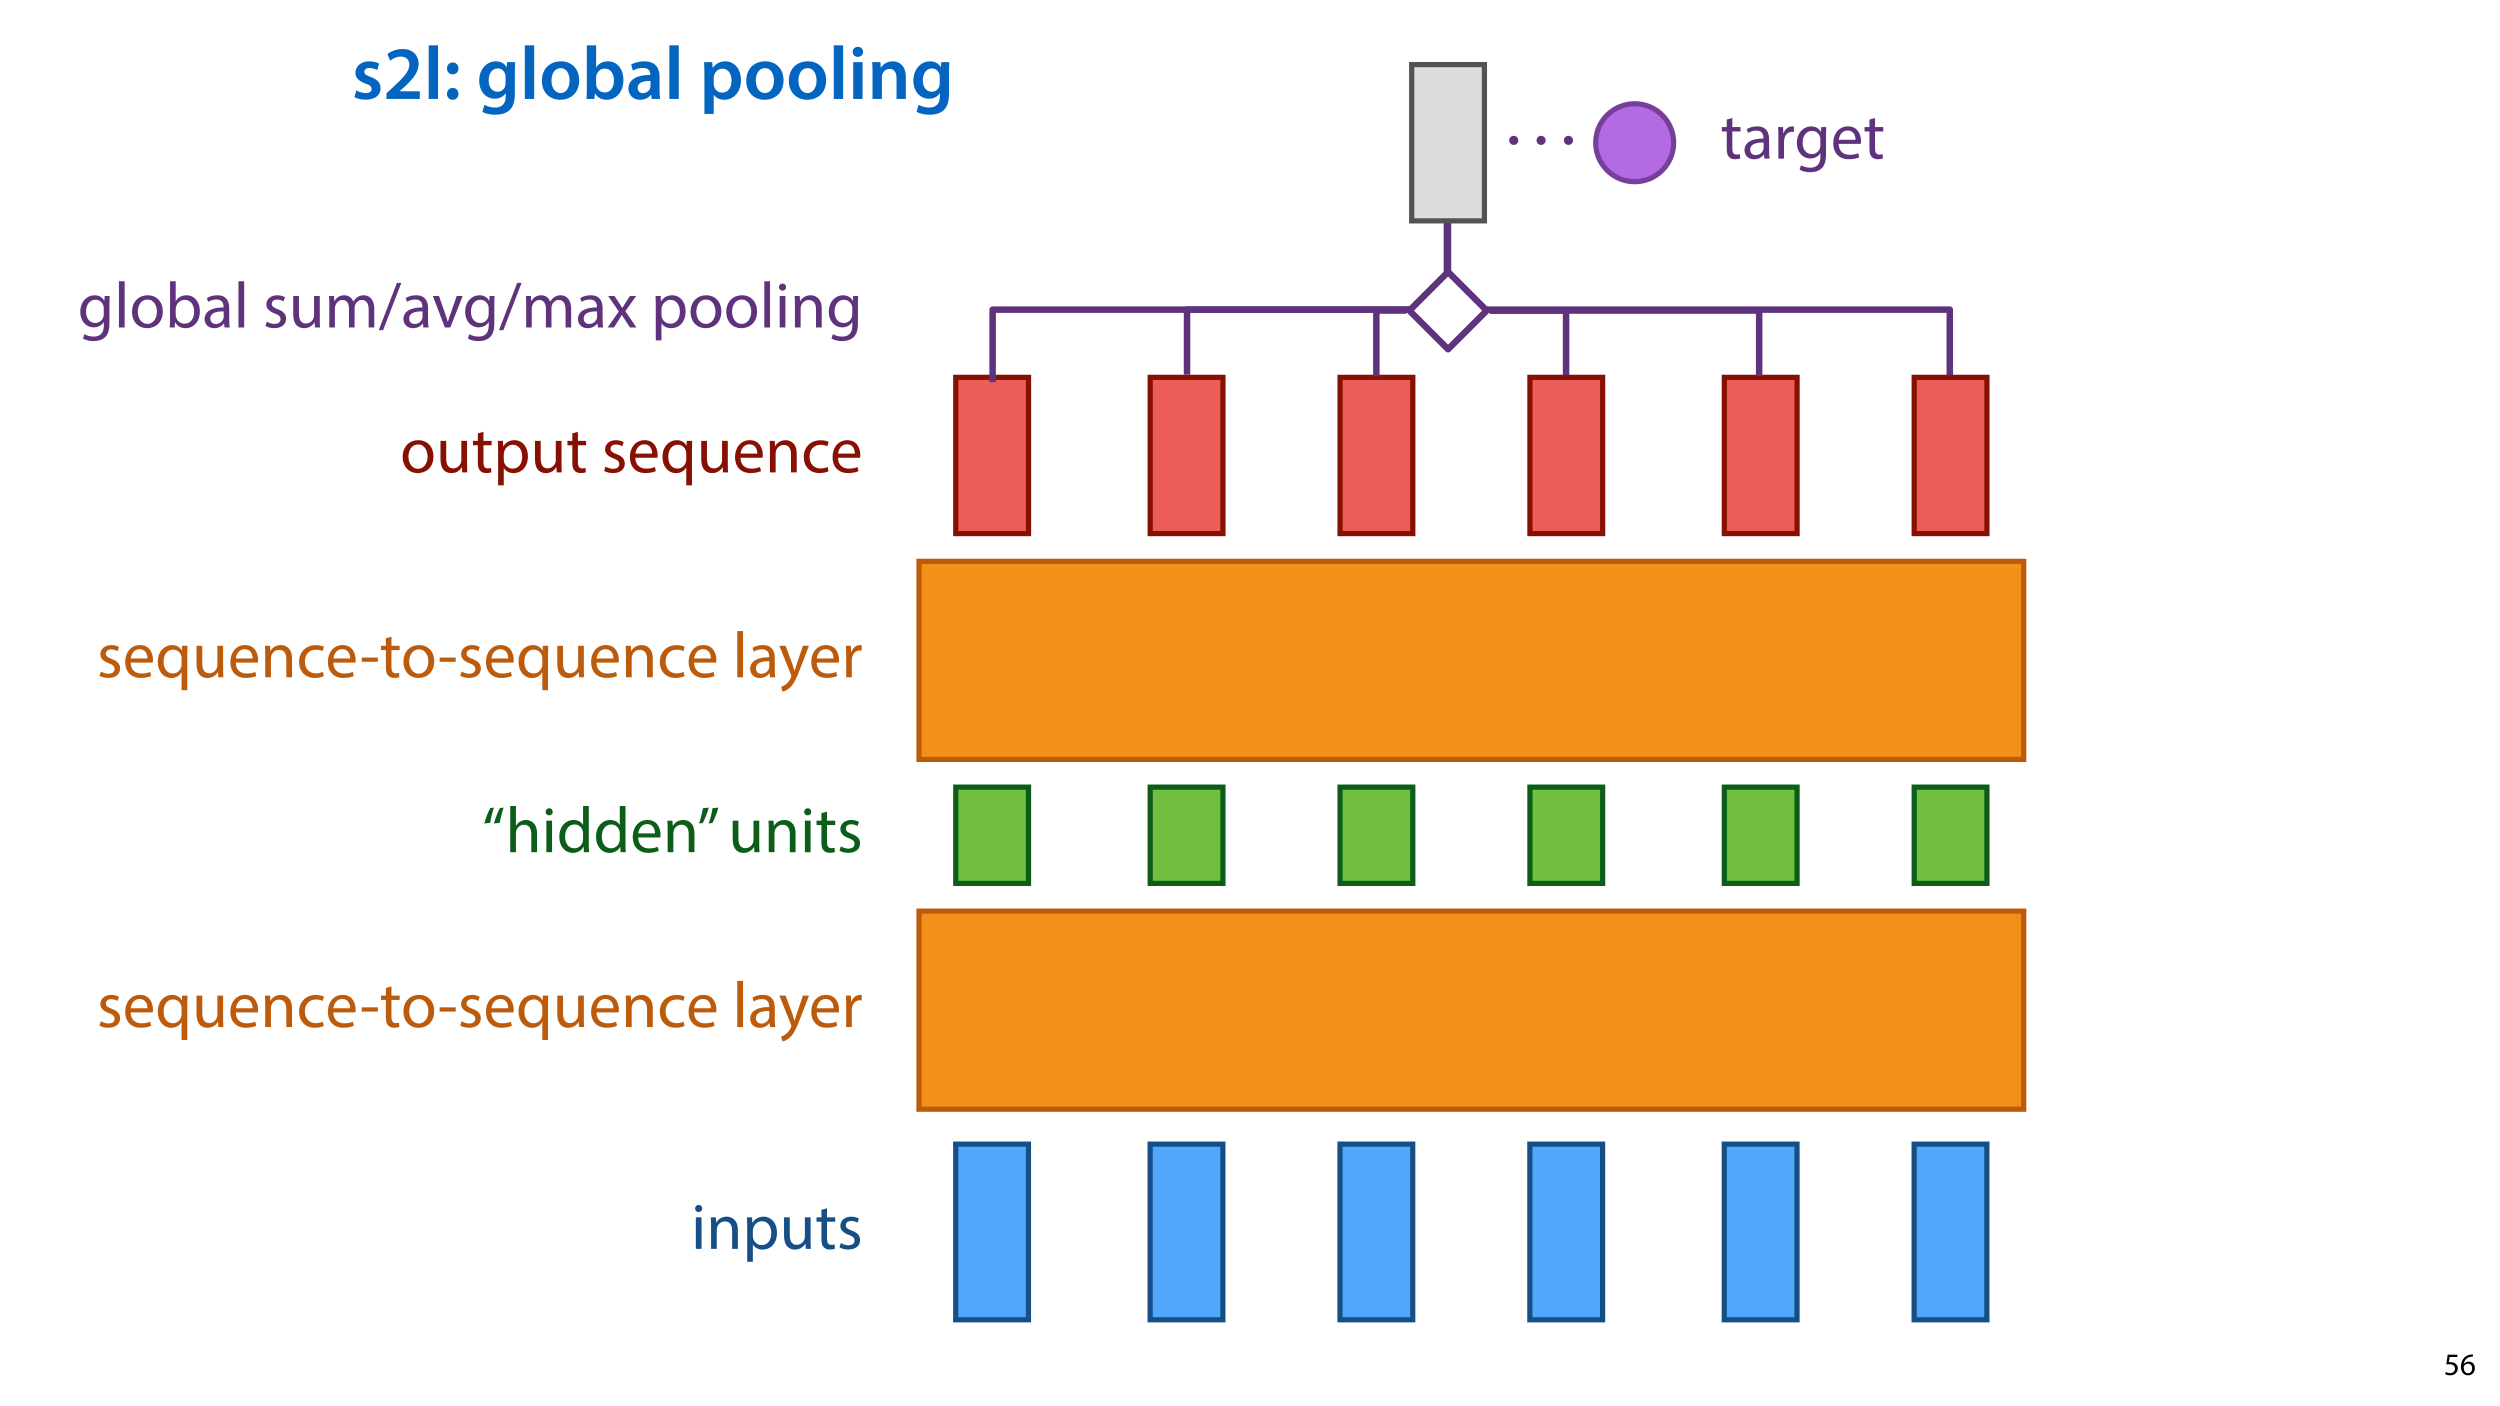 <?xml version="1.0" encoding="UTF-8"?>
<svg xmlns="http://www.w3.org/2000/svg" xmlns:xlink="http://www.w3.org/1999/xlink" width="1920pt" height="1080pt" viewBox="0 0 1920 1080" version="1.1">
<defs>
<g>
<symbol overflow="visible" id="glyph0-0">
<path style="stroke:none;" d="M 0 0 L 29 0 L 29 -40.594 L 0 -40.594 Z M 14.5 -22.906 L 4.641 -37.703 L 24.359 -37.703 Z M 16.234 -20.297 L 26.094 -35.094 L 26.094 -5.516 Z M 4.641 -2.906 L 14.5 -17.688 L 24.359 -2.906 Z M 2.906 -35.094 L 12.766 -20.297 L 2.906 -5.516 Z M 2.906 -35.094 "/>
</symbol>
<symbol overflow="visible" id="glyph0-1">
<path style="stroke:none;" d="M 2.094 -1.391 C 4.172 -0.234 7.25 0.578 10.672 0.578 C 18.156 0.578 22.156 -3.125 22.156 -8.234 C 22.094 -12.406 19.719 -15.016 14.609 -16.875 C 11.016 -18.156 9.688 -19.031 9.688 -20.828 C 9.688 -22.562 11.078 -23.781 13.625 -23.781 C 16.125 -23.781 18.391 -22.859 19.609 -22.156 L 21 -27.203 C 19.375 -28.078 16.641 -28.891 13.516 -28.891 C 6.953 -28.891 2.844 -25 2.844 -20.016 C 2.781 -16.703 5.109 -13.688 10.609 -11.781 C 14.094 -10.562 15.25 -9.562 15.25 -7.656 C 15.25 -5.797 13.859 -4.531 10.734 -4.531 C 8.172 -4.531 5.109 -5.562 3.484 -6.547 Z M 2.094 -1.391 "/>
</symbol>
<symbol overflow="visible" id="glyph0-2">
<path style="stroke:none;" d="M 28.078 0 L 28.078 -5.922 L 12.594 -5.922 L 12.594 -6.031 L 15.891 -8.875 C 22.453 -14.969 27.203 -20.297 27.203 -26.906 C 27.203 -33.062 23.141 -38.344 14.797 -38.344 C 10.031 -38.344 5.922 -36.656 3.188 -34.453 L 5.281 -29.406 C 7.188 -30.859 10.031 -32.531 13.344 -32.531 C 18.266 -32.531 20.062 -29.578 20.062 -26.219 C 20.016 -21.234 15.828 -16.703 6.953 -8.469 L 2.5 -4.344 L 2.5 0 Z M 28.078 0 "/>
</symbol>
<symbol overflow="visible" id="glyph0-3">
<path style="stroke:none;" d="M 3.828 0 L 11.016 0 L 11.016 -41.188 L 3.828 -41.188 Z M 3.828 0 "/>
</symbol>
<symbol overflow="visible" id="glyph0-4">
<path style="stroke:none;" d="M 7.359 -18.906 C 10.031 -18.906 11.781 -20.828 11.781 -23.438 C 11.719 -26.094 9.969 -28.016 7.359 -28.016 C 4.812 -28.016 2.953 -26.094 2.953 -23.438 C 2.953 -20.828 4.75 -18.906 7.359 -18.906 Z M 7.359 0.641 C 10.031 0.641 11.781 -1.328 11.781 -3.891 C 11.719 -6.609 9.969 -8.469 7.359 -8.469 C 4.812 -8.469 2.953 -6.547 2.953 -3.891 C 2.953 -1.328 4.75 0.641 7.359 0.641 Z M 7.359 0.641 "/>
</symbol>
<symbol overflow="visible" id="glyph0-5">
<path style="stroke:none;" d=""/>
</symbol>
<symbol overflow="visible" id="glyph0-6">
<path style="stroke:none;" d="M 23.438 -28.25 L 23.141 -24.469 L 23.031 -24.469 C 21.688 -26.797 19.141 -28.891 14.844 -28.891 C 8.062 -28.891 2.031 -23.266 2.031 -13.984 C 2.031 -5.969 7.016 -0.172 14.031 -0.172 C 17.75 -0.172 20.641 -1.859 22.266 -4.344 L 22.391 -4.344 L 22.391 -1.906 C 22.391 4.172 18.906 6.609 14.266 6.609 C 10.844 6.609 7.828 5.516 6.031 4.469 L 4.469 9.859 C 6.906 11.375 10.734 12.125 14.328 12.125 C 18.219 12.125 22.266 11.312 25.234 8.703 C 28.188 6.031 29.406 1.797 29.406 -4.125 L 29.406 -20.125 C 29.406 -24.016 29.516 -26.328 29.641 -28.25 Z M 22.266 -12.359 C 22.266 -11.547 22.156 -10.562 21.984 -9.797 C 21.172 -7.25 18.844 -5.516 16.188 -5.516 C 11.719 -5.516 9.281 -9.391 9.281 -14.203 C 9.281 -19.953 12.234 -23.438 16.234 -23.438 C 19.25 -23.438 21.281 -21.453 22.047 -18.844 C 22.219 -18.266 22.266 -17.578 22.266 -16.938 Z M 22.266 -12.359 "/>
</symbol>
<symbol overflow="visible" id="glyph0-7">
<path style="stroke:none;" d="M 16.641 -28.891 C 8.125 -28.891 2.031 -23.203 2.031 -13.922 C 2.031 -4.875 8.172 0.641 16.188 0.641 C 23.375 0.641 30.688 -4 30.688 -14.391 C 30.688 -22.969 25.062 -28.891 16.641 -28.891 Z M 16.469 -23.656 C 21.344 -23.656 23.312 -18.625 23.312 -14.203 C 23.312 -8.531 20.469 -4.531 16.406 -4.531 C 12.062 -4.531 9.391 -8.641 9.391 -14.094 C 9.391 -18.797 11.422 -23.656 16.469 -23.656 Z M 16.469 -23.656 "/>
</symbol>
<symbol overflow="visible" id="glyph0-8">
<path style="stroke:none;" d="M 9.688 0 L 10.031 -4.234 L 10.156 -4.234 C 12.188 -0.75 15.422 0.641 19.078 0.641 C 25.469 0.641 31.906 -4.406 31.906 -14.562 C 31.953 -23.141 27.031 -28.891 20.125 -28.891 C 15.891 -28.891 12.812 -27.094 11.078 -24.359 L 10.969 -24.359 L 10.969 -41.188 L 3.828 -41.188 L 3.828 -7.953 C 3.828 -5.047 3.719 -1.906 3.594 0 Z M 10.969 -16.234 C 10.969 -16.938 11.078 -17.578 11.188 -18.094 C 12 -21.234 14.609 -23.312 17.516 -23.312 C 22.266 -23.312 24.656 -19.25 24.656 -14.266 C 24.656 -8.578 21.922 -4.984 17.453 -4.984 C 14.391 -4.984 11.891 -7.141 11.141 -9.969 C 11.016 -10.5 10.969 -11.078 10.969 -11.656 Z M 10.969 -16.234 "/>
</symbol>
<symbol overflow="visible" id="glyph0-9">
<path style="stroke:none;" d="M 26.156 0 C 25.875 -1.734 25.75 -4.234 25.75 -6.781 L 25.75 -17 C 25.75 -23.141 23.141 -28.891 14.094 -28.891 C 9.625 -28.891 5.969 -27.672 3.891 -26.391 L 5.281 -21.75 C 7.188 -22.969 10.094 -23.844 12.875 -23.844 C 17.859 -23.844 18.625 -20.766 18.625 -18.906 L 18.625 -18.438 C 8.172 -18.5 1.859 -14.906 1.859 -7.766 C 1.859 -3.484 5.047 0.641 10.734 0.641 C 14.391 0.641 17.344 -0.922 19.078 -3.125 L 19.25 -3.125 L 19.719 0 Z M 18.797 -9.922 C 18.797 -9.453 18.734 -8.875 18.562 -8.359 C 17.922 -6.328 15.828 -4.469 12.984 -4.469 C 10.734 -4.469 8.938 -5.734 8.938 -8.531 C 8.938 -12.812 13.75 -13.922 18.797 -13.797 Z M 18.797 -9.922 "/>
</symbol>
<symbol overflow="visible" id="glyph0-10">
<path style="stroke:none;" d="M 3.828 11.484 L 10.969 11.484 L 10.969 -3.125 L 11.078 -3.125 C 12.531 -0.875 15.484 0.641 19.031 0.641 C 25.469 0.641 31.906 -4.297 31.906 -14.5 C 31.906 -23.312 26.5 -28.891 20.016 -28.891 C 15.719 -28.891 12.406 -27.094 10.328 -23.891 L 10.203 -23.891 L 9.859 -28.25 L 3.594 -28.25 C 3.719 -25.578 3.828 -22.562 3.828 -18.844 Z M 10.969 -16.188 C 10.969 -16.766 11.078 -17.406 11.25 -17.984 C 11.953 -21.109 14.672 -23.266 17.625 -23.266 C 22.219 -23.266 24.656 -19.203 24.656 -14.203 C 24.656 -8.641 21.984 -4.875 17.453 -4.875 C 14.438 -4.875 11.891 -6.953 11.188 -9.859 C 11.016 -10.5 10.969 -11.141 10.969 -11.828 Z M 10.969 -16.188 "/>
</symbol>
<symbol overflow="visible" id="glyph0-11">
<path style="stroke:none;" d="M 11.016 0 L 11.016 -28.25 L 3.828 -28.25 L 3.828 0 Z M 7.422 -40.016 C 5.047 -40.016 3.422 -38.344 3.422 -36.141 C 3.422 -33.984 4.984 -32.312 7.359 -32.312 C 9.859 -32.312 11.422 -33.984 11.422 -36.141 C 11.375 -38.344 9.859 -40.016 7.422 -40.016 Z M 7.422 -40.016 "/>
</symbol>
<symbol overflow="visible" id="glyph0-12">
<path style="stroke:none;" d="M 3.828 0 L 11.016 0 L 11.016 -16.594 C 11.016 -17.406 11.078 -18.266 11.312 -18.906 C 12.062 -21.047 14.031 -23.078 16.875 -23.078 C 20.766 -23.078 22.266 -20.016 22.266 -15.953 L 22.266 0 L 29.406 0 L 29.406 -16.766 C 29.406 -25.688 24.297 -28.891 19.375 -28.891 C 14.672 -28.891 11.594 -26.219 10.375 -24.016 L 10.203 -24.016 L 9.859 -28.25 L 3.594 -28.25 C 3.766 -25.812 3.828 -23.078 3.828 -19.844 Z M 3.828 0 "/>
</symbol>
<symbol overflow="visible" id="glyph1-0">
<path style="stroke:none;" d="M 0 0 L 12 0 L 12 -16.797 L 0 -16.797 Z M 6 -9.484 L 1.922 -15.594 L 10.078 -15.594 Z M 6.719 -8.406 L 10.797 -14.516 L 10.797 -2.281 Z M 1.922 -1.203 L 6 -7.312 L 10.078 -1.203 Z M 1.203 -14.516 L 5.281 -8.406 L 1.203 -2.281 Z M 1.203 -14.516 "/>
</symbol>
<symbol overflow="visible" id="glyph1-1">
<path style="stroke:none;" d="M 10.391 -15.594 L 2.922 -15.594 L 1.922 -8.109 C 2.5 -8.188 3.188 -8.281 4.078 -8.281 C 7.203 -8.281 8.547 -6.844 8.562 -4.828 C 8.562 -2.734 6.859 -1.438 4.875 -1.438 C 3.453 -1.438 2.188 -1.922 1.531 -2.297 L 1.016 -0.703 C 1.75 -0.219 3.188 0.266 4.891 0.266 C 8.281 0.266 10.703 -2.016 10.703 -5.062 C 10.703 -7.031 9.703 -8.375 8.469 -9.078 C 7.516 -9.641 6.312 -9.906 5.109 -9.906 C 4.531 -9.906 4.203 -9.859 3.844 -9.812 L 4.438 -13.828 L 10.391 -13.828 Z M 10.391 -15.594 "/>
</symbol>
<symbol overflow="visible" id="glyph1-2">
<path style="stroke:none;" d="M 9.984 -15.844 C 9.594 -15.844 9.078 -15.812 8.453 -15.719 C 6.484 -15.484 4.75 -14.688 3.453 -13.422 C 1.922 -11.875 0.812 -9.453 0.812 -6.391 C 0.812 -2.328 3 0.266 6.344 0.266 C 9.578 0.266 11.516 -2.375 11.516 -5.234 C 11.516 -8.281 9.578 -10.266 6.812 -10.266 C 5.094 -10.266 3.797 -9.453 3.047 -8.469 L 2.969 -8.469 C 3.344 -11.047 5.094 -13.469 8.406 -14.016 C 9 -14.109 9.547 -14.141 9.984 -14.109 Z M 6.344 -1.375 C 4.125 -1.375 2.953 -3.266 2.906 -5.828 C 2.906 -6.219 3 -6.531 3.141 -6.766 C 3.719 -7.891 4.891 -8.688 6.172 -8.688 C 8.109 -8.688 9.391 -7.344 9.391 -5.109 C 9.391 -2.875 8.156 -1.375 6.344 -1.375 Z M 6.344 -1.375 "/>
</symbol>
<symbol overflow="visible" id="glyph2-0">
<path style="stroke:none;" d="M 0 0 L 25 0 L 25 -35 L 0 -35 Z M 12.5 -19.75 L 4 -32.5 L 21 -32.5 Z M 14 -17.5 L 22.5 -30.25 L 22.5 -4.75 Z M 4 -2.5 L 12.5 -15.25 L 21 -2.5 Z M 2.5 -30.25 L 11 -17.5 L 2.5 -4.75 Z M 2.5 -30.25 "/>
</symbol>
<symbol overflow="visible" id="glyph2-1">
<path style="stroke:none;" d="M 6.25 -22.547 C 6.797 -26.156 8.094 -31.297 9.203 -34.25 L 6.406 -33.953 C 5 -31.656 2.844 -26.25 1.703 -22.047 Z M 13.656 -22.547 C 14.203 -26.156 15.5 -31.297 16.594 -34.25 L 13.797 -33.953 C 12.453 -31.656 10.25 -26.25 9.156 -22.047 Z M 13.656 -22.547 "/>
</symbol>
<symbol overflow="visible" id="glyph2-2">
<path style="stroke:none;" d="M 3.656 0 L 8.047 0 L 8.047 -14.594 C 8.047 -15.453 8.094 -16.094 8.344 -16.703 C 9.156 -19.094 11.406 -21.094 14.25 -21.094 C 18.406 -21.094 19.844 -17.797 19.844 -13.906 L 19.844 0 L 24.25 0 L 24.25 -14.406 C 24.25 -22.75 19.047 -24.75 15.797 -24.75 C 14.156 -24.75 12.594 -24.25 11.297 -23.5 C 9.953 -22.75 8.844 -21.656 8.156 -20.406 L 8.047 -20.406 L 8.047 -35.5 L 3.656 -35.5 Z M 3.656 0 "/>
</symbol>
<symbol overflow="visible" id="glyph2-3">
<path style="stroke:none;" d="M 8.047 0 L 8.047 -24.203 L 3.656 -24.203 L 3.656 0 Z M 5.844 -33.75 C 4.25 -33.75 3.094 -32.547 3.094 -31 C 3.094 -29.5 4.203 -28.297 5.75 -28.297 C 7.5 -28.297 8.594 -29.5 8.547 -31 C 8.547 -32.547 7.5 -33.75 5.844 -33.75 Z M 5.844 -33.75 "/>
</symbol>
<symbol overflow="visible" id="glyph2-4">
<path style="stroke:none;" d="M 20.156 -35.5 L 20.156 -21.047 L 20.047 -21.047 C 18.953 -23 16.453 -24.75 12.75 -24.75 C 6.844 -24.75 1.844 -19.797 1.906 -11.75 C 1.906 -4.406 6.406 0.547 12.25 0.547 C 16.203 0.547 19.156 -1.5 20.5 -4.203 L 20.594 -4.203 L 20.797 0 L 24.75 0 C 24.594 -1.656 24.547 -4.094 24.547 -6.25 L 24.547 -35.5 Z M 20.156 -10.156 C 20.156 -9.453 20.094 -8.844 19.953 -8.25 C 19.156 -4.953 16.453 -3 13.5 -3 C 8.75 -3 6.344 -7.047 6.344 -11.953 C 6.344 -17.297 9.047 -21.297 13.594 -21.297 C 16.906 -21.297 19.297 -19 19.953 -16.203 C 20.094 -15.656 20.156 -14.906 20.156 -14.344 Z M 20.156 -10.156 "/>
</symbol>
<symbol overflow="visible" id="glyph2-5">
<path style="stroke:none;" d="M 23.094 -11.297 C 23.156 -11.75 23.25 -12.453 23.25 -13.344 C 23.25 -17.797 21.156 -24.75 13.25 -24.75 C 6.203 -24.75 1.906 -19 1.906 -11.703 C 1.906 -4.406 6.344 0.5 13.797 0.5 C 17.656 0.5 20.297 -0.297 21.844 -1 L 21.094 -4.156 C 19.453 -3.453 17.547 -2.906 14.406 -2.906 C 10 -2.906 6.203 -5.344 6.094 -11.297 Z M 6.156 -14.453 C 6.5 -17.5 8.453 -21.594 12.906 -21.594 C 17.844 -21.594 19.047 -17.25 19 -14.453 Z M 6.156 -14.453 "/>
</symbol>
<symbol overflow="visible" id="glyph2-6">
<path style="stroke:none;" d="M 3.656 0 L 8.047 0 L 8.047 -14.547 C 8.047 -15.297 8.156 -16.047 8.344 -16.594 C 9.094 -19.047 11.344 -21.094 14.25 -21.094 C 18.406 -21.094 19.844 -17.844 19.844 -13.953 L 19.844 0 L 24.25 0 L 24.25 -14.453 C 24.25 -22.75 19.047 -24.75 15.703 -24.75 C 11.703 -24.75 8.906 -22.5 7.703 -20.203 L 7.594 -20.203 L 7.344 -24.203 L 3.453 -24.203 C 3.594 -22.203 3.656 -20.156 3.656 -17.656 Z M 3.656 0 "/>
</symbol>
<symbol overflow="visible" id="glyph2-7">
<path style="stroke:none;" d="M 4.656 -33.797 C 4.094 -30.203 2.75 -25 1.703 -22.047 L 4.5 -22.406 C 5.844 -24.703 8 -30.047 9.156 -34.25 Z M 12.047 -33.797 C 11.5 -30.203 10.203 -25 9.094 -22.047 L 11.906 -22.406 C 13.25 -24.703 15.406 -30.047 16.547 -34.25 Z M 12.047 -33.797 "/>
</symbol>
<symbol overflow="visible" id="glyph2-8">
<path style="stroke:none;" d=""/>
</symbol>
<symbol overflow="visible" id="glyph2-9">
<path style="stroke:none;" d="M 23.906 -24.203 L 19.5 -24.203 L 19.5 -9.344 C 19.5 -8.547 19.344 -7.75 19.094 -7.094 C 18.297 -5.156 16.25 -3.094 13.297 -3.094 C 9.297 -3.094 7.906 -6.203 7.906 -10.797 L 7.906 -24.203 L 3.5 -24.203 L 3.5 -10.047 C 3.5 -1.547 8.047 0.547 11.844 0.547 C 16.156 0.547 18.703 -2 19.844 -3.953 L 19.953 -3.953 L 20.203 0 L 24.094 0 C 23.953 -1.906 23.906 -4.094 23.906 -6.594 Z M 23.906 -24.203 "/>
</symbol>
<symbol overflow="visible" id="glyph2-10">
<path style="stroke:none;" d="M 4.656 -30 L 4.656 -24.203 L 0.906 -24.203 L 0.906 -20.844 L 4.656 -20.844 L 4.656 -7.656 C 4.656 -4.797 5.094 -2.656 6.344 -1.344 C 7.406 -0.156 9.047 0.5 11.094 0.5 C 12.797 0.5 14.156 0.25 15 -0.094 L 14.797 -3.406 C 14.25 -3.25 13.406 -3.094 12.25 -3.094 C 9.797 -3.094 8.953 -4.797 8.953 -7.797 L 8.953 -20.844 L 15.25 -20.844 L 15.25 -24.203 L 8.953 -24.203 L 8.953 -31.156 Z M 4.656 -30 "/>
</symbol>
<symbol overflow="visible" id="glyph2-11">
<path style="stroke:none;" d="M 1.953 -1.156 C 3.656 -0.156 6.094 0.5 8.75 0.5 C 14.5 0.5 17.797 -2.5 17.797 -6.75 C 17.797 -10.344 15.656 -12.453 11.453 -14.047 C 8.297 -15.25 6.844 -16.156 6.844 -18.156 C 6.844 -19.953 8.297 -21.453 10.906 -21.453 C 13.156 -21.453 14.906 -20.656 15.844 -20.047 L 16.953 -23.25 C 15.594 -24.047 13.453 -24.75 11 -24.75 C 5.797 -24.75 2.656 -21.547 2.656 -17.656 C 2.656 -14.75 4.703 -12.344 9.047 -10.797 C 12.297 -9.594 13.547 -8.453 13.547 -6.344 C 13.547 -4.344 12.047 -2.75 8.844 -2.75 C 6.656 -2.75 4.344 -3.656 3.047 -4.5 Z M 1.953 -1.156 "/>
</symbol>
<symbol overflow="visible" id="glyph2-12">
<path style="stroke:none;" d="M 20.156 9.906 L 24.547 9.906 L 24.547 -17.547 C 24.547 -20.047 24.594 -22.156 24.703 -24.203 L 20.547 -24.203 L 20.406 -20.547 L 20.297 -20.547 C 19.094 -22.906 16.594 -24.75 12.844 -24.75 C 7.75 -24.75 1.906 -20.75 1.906 -11.703 C 1.906 -4.344 6.5 0.547 12.156 0.547 C 16.047 0.547 18.75 -1.344 20.047 -3.75 L 20.156 -3.75 Z M 20.156 -9.844 C 20.156 -9.203 20 -8.344 19.797 -7.75 C 18.797 -4.703 16.344 -2.953 13.5 -2.953 C 8.656 -2.953 6.344 -7.156 6.344 -11.953 C 6.344 -17.406 9.094 -21.25 13.656 -21.25 C 16.953 -21.25 19.297 -18.953 19.953 -16.25 C 20.094 -15.703 20.156 -15 20.156 -14.406 Z M 20.156 -9.844 "/>
</symbol>
<symbol overflow="visible" id="glyph2-13">
<path style="stroke:none;" d="M 20.156 -4.203 C 18.906 -3.656 17.25 -3 14.75 -3 C 9.953 -3 6.344 -6.453 6.344 -12.047 C 6.344 -17.094 9.344 -21.203 14.906 -21.203 C 17.297 -21.203 18.953 -20.656 20 -20.047 L 21 -23.453 C 19.797 -24.047 17.5 -24.703 14.906 -24.703 C 7 -24.703 1.906 -19.297 1.906 -11.844 C 1.906 -4.453 6.656 0.5 13.953 0.5 C 17.203 0.5 19.75 -0.297 20.906 -0.906 Z M 20.156 -4.203 "/>
</symbol>
<symbol overflow="visible" id="glyph2-14">
<path style="stroke:none;" d="M 1.5 -15.156 L 1.5 -11.906 L 13.844 -11.906 L 13.844 -15.156 Z M 1.5 -15.156 "/>
</symbol>
<symbol overflow="visible" id="glyph2-15">
<path style="stroke:none;" d="M 13.906 -24.75 C 7.203 -24.75 1.906 -20 1.906 -11.906 C 1.906 -4.25 6.953 0.547 13.5 0.547 C 19.344 0.547 25.547 -3.344 25.547 -12.297 C 25.547 -19.703 20.844 -24.75 13.906 -24.75 Z M 13.797 -21.453 C 19 -21.453 21.047 -16.25 21.047 -12.156 C 21.047 -6.703 17.906 -2.75 13.703 -2.75 C 9.406 -2.75 6.344 -6.75 6.344 -12.047 C 6.344 -16.656 8.594 -21.453 13.797 -21.453 Z M 13.797 -21.453 "/>
</symbol>
<symbol overflow="visible" id="glyph2-16">
<path style="stroke:none;" d="M 3.656 0 L 8.047 0 L 8.047 -35.5 L 3.656 -35.5 Z M 3.656 0 "/>
</symbol>
<symbol overflow="visible" id="glyph2-17">
<path style="stroke:none;" d="M 21.047 0 C 20.75 -1.656 20.656 -3.703 20.656 -5.797 L 20.656 -14.844 C 20.656 -19.703 18.844 -24.75 11.453 -24.75 C 8.406 -24.75 5.5 -23.906 3.5 -22.594 L 4.5 -19.703 C 6.203 -20.797 8.547 -21.5 10.797 -21.5 C 15.75 -21.5 16.297 -17.906 16.297 -15.906 L 16.297 -15.406 C 6.953 -15.453 1.75 -12.25 1.75 -6.406 C 1.75 -2.906 4.25 0.547 9.156 0.547 C 12.594 0.547 15.203 -1.156 16.547 -3.047 L 16.703 -3.047 L 17.047 0 Z M 16.406 -8.156 C 16.406 -7.703 16.297 -7.203 16.156 -6.75 C 15.453 -4.703 13.453 -2.703 10.297 -2.703 C 8.047 -2.703 6.156 -4.047 6.156 -6.906 C 6.156 -11.594 11.594 -12.453 16.406 -12.344 Z M 16.406 -8.156 "/>
</symbol>
<symbol overflow="visible" id="glyph2-18">
<path style="stroke:none;" d="M 0.453 -24.203 L 9.406 -1.906 C 9.594 -1.344 9.703 -1 9.703 -0.75 C 9.703 -0.5 9.547 -0.156 9.344 0.297 C 8.344 2.547 6.844 4.25 5.656 5.203 C 4.344 6.297 2.906 7 1.797 7.344 L 2.906 11.047 C 4 10.844 6.156 10.094 8.297 8.203 C 11.297 5.594 13.453 1.344 16.594 -6.953 L 23.203 -24.203 L 18.547 -24.203 L 13.75 -10 C 13.156 -8.25 12.656 -6.406 12.203 -4.953 L 12.094 -4.953 C 11.703 -6.406 11.094 -8.297 10.547 -9.906 L 5.25 -24.203 Z M 0.453 -24.203 "/>
</symbol>
<symbol overflow="visible" id="glyph2-19">
<path style="stroke:none;" d="M 3.656 0 L 8 0 L 8 -12.906 C 8 -13.656 8.094 -14.344 8.203 -14.953 C 8.797 -18.25 11 -20.594 14.094 -20.594 C 14.703 -20.594 15.156 -20.547 15.594 -20.453 L 15.594 -24.594 C 15.203 -24.703 14.844 -24.75 14.344 -24.75 C 11.406 -24.75 8.75 -22.703 7.656 -19.453 L 7.453 -19.453 L 7.297 -24.203 L 3.453 -24.203 C 3.594 -21.953 3.656 -19.5 3.656 -16.656 Z M 3.656 0 "/>
</symbol>
<symbol overflow="visible" id="glyph2-20">
<path style="stroke:none;" d="M 3.656 9.906 L 8 9.906 L 8 -3.25 L 8.094 -3.25 C 9.547 -0.844 12.344 0.547 15.547 0.547 C 21.25 0.547 26.547 -3.75 26.547 -12.453 C 26.547 -19.797 22.156 -24.75 16.297 -24.75 C 12.344 -24.75 9.5 -23 7.703 -20.047 L 7.594 -20.047 L 7.406 -24.203 L 3.453 -24.203 C 3.547 -21.906 3.656 -19.406 3.656 -16.297 Z M 8 -14 C 8 -14.594 8.156 -15.25 8.297 -15.797 C 9.156 -19.094 11.953 -21.25 14.953 -21.25 C 19.594 -21.25 22.156 -17.094 22.156 -12.25 C 22.156 -6.703 19.453 -2.906 14.797 -2.906 C 11.656 -2.906 9 -5 8.203 -8.047 C 8.094 -8.594 8 -9.203 8 -9.844 Z M 8 -14 "/>
</symbol>
<symbol overflow="visible" id="glyph2-21">
<path style="stroke:none;" d="M 20.656 -24.203 L 20.453 -20.547 L 20.344 -20.547 C 19.297 -22.547 17 -24.75 12.797 -24.75 C 7.25 -24.75 1.906 -20.094 1.906 -11.906 C 1.906 -5.203 6.203 -0.094 12.203 -0.094 C 15.953 -0.094 18.547 -1.906 19.906 -4.156 L 20 -4.156 L 20 -1.453 C 20 4.656 16.703 7 12.203 7 C 9.203 7 6.703 6.094 5.094 5.094 L 4 8.453 C 5.953 9.75 9.156 10.453 12.047 10.453 C 15.094 10.453 18.5 9.75 20.844 7.547 C 23.203 5.453 24.297 2.047 24.297 -3.5 L 24.297 -17.547 C 24.297 -20.5 24.406 -22.453 24.5 -24.203 Z M 19.953 -10.297 C 19.953 -9.547 19.844 -8.703 19.594 -7.953 C 18.656 -5.156 16.203 -3.453 13.5 -3.453 C 8.75 -3.453 6.344 -7.406 6.344 -12.156 C 6.344 -17.75 9.344 -21.297 13.547 -21.297 C 16.75 -21.297 18.906 -19.203 19.703 -16.656 C 19.906 -16.047 19.953 -15.406 19.953 -14.656 Z M 19.953 -10.297 "/>
</symbol>
<symbol overflow="visible" id="glyph2-22">
<path style="stroke:none;" d="M 7.25 0 L 7.453 -4 L 7.594 -4 C 9.406 -0.797 12.203 0.547 15.703 0.547 C 21.094 0.547 26.547 -3.75 26.547 -12.406 C 26.594 -19.75 22.344 -24.75 16.344 -24.75 C 12.453 -24.75 9.656 -23 8.094 -20.297 L 8 -20.297 L 8 -35.5 L 3.656 -35.5 L 3.656 -6.25 C 3.656 -4.094 3.547 -1.656 3.453 0 Z M 8 -14.047 C 8 -14.75 8.156 -15.344 8.25 -15.844 C 9.156 -19.203 11.953 -21.25 14.953 -21.25 C 19.656 -21.25 22.156 -17.094 22.156 -12.25 C 22.156 -6.703 19.406 -2.953 14.797 -2.953 C 11.594 -2.953 9.047 -5.047 8.203 -8.094 C 8.094 -8.594 8 -9.156 8 -9.703 Z M 8 -14.047 "/>
</symbol>
<symbol overflow="visible" id="glyph2-23">
<path style="stroke:none;" d="M 3.656 0 L 7.953 0 L 7.953 -14.594 C 7.953 -15.344 8.047 -16.094 8.297 -16.75 C 9 -18.953 11 -21.156 13.75 -21.156 C 17.094 -21.156 18.797 -18.344 18.797 -14.5 L 18.797 0 L 23.094 0 L 23.094 -14.953 C 23.094 -15.75 23.25 -16.547 23.453 -17.156 C 24.203 -19.297 26.156 -21.156 28.656 -21.156 C 32.203 -21.156 33.906 -18.344 33.906 -13.703 L 33.906 0 L 38.203 0 L 38.203 -14.25 C 38.203 -22.656 33.453 -24.75 30.25 -24.75 C 27.953 -24.75 26.344 -24.156 24.906 -23.047 C 23.906 -22.297 22.953 -21.25 22.203 -19.906 L 22.094 -19.906 C 21.047 -22.75 18.547 -24.75 15.25 -24.75 C 11.25 -24.75 9 -22.594 7.656 -20.297 L 7.5 -20.297 L 7.297 -24.203 L 3.453 -24.203 C 3.594 -22.203 3.656 -20.156 3.656 -17.656 Z M 3.656 0 "/>
</symbol>
<symbol overflow="visible" id="glyph2-24">
<path style="stroke:none;" d="M 3.297 2 L 17.297 -34.25 L 13.906 -34.25 L -0.047 2 Z M 3.297 2 "/>
</symbol>
<symbol overflow="visible" id="glyph2-25">
<path style="stroke:none;" d="M 0.656 -24.203 L 9.844 0 L 14.047 0 L 23.547 -24.203 L 18.953 -24.203 L 14.25 -10.594 C 13.453 -8.406 12.75 -6.406 12.203 -4.406 L 12.047 -4.406 C 11.547 -6.406 10.906 -8.406 10.094 -10.594 L 5.344 -24.203 Z M 0.656 -24.203 "/>
</symbol>
<symbol overflow="visible" id="glyph2-26">
<path style="stroke:none;" d="M 0.797 -24.203 L 9 -12.344 L 0.406 0 L 5.25 0 L 8.75 -5.453 C 9.656 -6.906 10.5 -8.203 11.297 -9.656 L 11.406 -9.656 C 12.25 -8.203 13.047 -6.844 14 -5.453 L 17.547 0 L 22.547 0 L 14.047 -12.5 L 22.297 -24.203 L 17.547 -24.203 L 14.156 -19.047 C 13.344 -17.75 12.547 -16.5 11.75 -15.047 L 11.594 -15.047 C 10.797 -16.406 10.047 -17.656 9.156 -19 L 5.703 -24.203 Z M 0.797 -24.203 "/>
</symbol>
</g>
<clipPath id="clip1">
  <path d="M 759 169.301 L 1114 169.301 L 1114 294.5 L 759 294.5 Z M 759 169.301 "/>
</clipPath>
<clipPath id="clip2">
  <path d="M 909 159.199 L 1114 159.199 L 1114 288.801 L 909 288.801 Z M 909 159.199 "/>
</clipPath>
<clipPath id="clip3">
  <path d="M 1054 236 L 1080.84 236 L 1080.84 289.898 L 1054 289.898 Z M 1054 236 "/>
</clipPath>
<clipPath id="clip4">
  <path d="M 1143.238 236 L 1206 236 L 1206 289.102 L 1143.238 289.102 Z M 1143.238 236 "/>
</clipPath>
<clipPath id="clip5">
  <path d="M 1143.238 236 L 1354 236 L 1354 289.699 L 1143.238 289.699 Z M 1143.238 236 "/>
</clipPath>
<clipPath id="clip6">
  <path d="M 1109 163.602 L 1500 163.602 L 1500 289.102 L 1109 289.102 Z M 1109 163.602 "/>
</clipPath>
</defs>
<g id="surface1">
<rect x="0" y="0" width="1920" height="1080" style="fill:rgb(100%,100%,100%);fill-opacity:1;stroke:none;"/>
<g style="fill:rgb(1.176%,39.607%,75.294%);fill-opacity:1;">
  <use xlink:href="#glyph0-1" x="270.13" y="75.994"/>
  <use xlink:href="#glyph0-2" x="294.316" y="75.994"/>
  <use xlink:href="#glyph0-3" x="325.404" y="75.994"/>
  <use xlink:href="#glyph0-4" x="340.31" y="75.994"/>
  <use xlink:href="#glyph0-5" x="353.998" y="75.994"/>
  <use xlink:href="#glyph0-6" x="366.004" y="75.994"/>
  <use xlink:href="#glyph0-3" x="399.238" y="75.994"/>
  <use xlink:href="#glyph0-7" x="414.144" y="75.994"/>
  <use xlink:href="#glyph0-8" x="446.856" y="75.994"/>
  <use xlink:href="#glyph0-9" x="480.786" y="75.994"/>
  <use xlink:href="#glyph0-3" x="510.25" y="75.994"/>
  <use xlink:href="#glyph0-5" x="525.156" y="75.994"/>
  <use xlink:href="#glyph0-10" x="537.162" y="75.994"/>
  <use xlink:href="#glyph0-7" x="571.092" y="75.994"/>
  <use xlink:href="#glyph0-7" x="603.804" y="75.994"/>
  <use xlink:href="#glyph0-3" x="636.516" y="75.994"/>
  <use xlink:href="#glyph0-11" x="651.422" y="75.994"/>
  <use xlink:href="#glyph0-12" x="666.27" y="75.994"/>
  <use xlink:href="#glyph0-6" x="699.446" y="75.994"/>
</g>
<g style="fill:rgb(0%,0%,0%);fill-opacity:1;">
  <use xlink:href="#glyph1-1" x="1876.876" y="1056"/>
  <use xlink:href="#glyph1-2" x="1889.188" y="1056"/>
</g>
<path style=" stroke:none;fill-rule:nonzero;fill:rgb(31.764%,65.491%,97.647%);fill-opacity:1;" d="M 733.988 1013.594 L 789.855 1013.594 L 789.855 878.68 L 733.988 878.68 Z M 733.988 1013.594 "/>
<path style="fill:none;stroke-width:4;stroke-linecap:butt;stroke-linejoin:miter;stroke:rgb(8.627%,30.98%,52.55%);stroke-opacity:1;stroke-miterlimit:4;" d="M 0.001 -0.001 L 134.915 -0.001 L 134.915 55.866 L 0.001 55.866 Z M 0.001 -0.001 " transform="matrix(0,-1,1,0,733.989,1013.594)"/>
<path style=" stroke:none;fill-rule:nonzero;fill:rgb(31.764%,65.491%,97.647%);fill-opacity:1;" d="M 883.301 1013.594 L 939.164 1013.594 L 939.164 878.68 L 883.301 878.68 Z M 883.301 1013.594 "/>
<path style="fill:none;stroke-width:4;stroke-linecap:butt;stroke-linejoin:miter;stroke:rgb(8.627%,30.98%,52.55%);stroke-opacity:1;stroke-miterlimit:4;" d="M 0.001 -0.001 L 134.915 -0.001 L 134.915 55.862 L 0.001 55.862 Z M 0.001 -0.001 " transform="matrix(0,-1,1,0,883.302,1013.595)"/>
<path style=" stroke:none;fill-rule:nonzero;fill:rgb(31.764%,65.491%,97.647%);fill-opacity:1;" d="M 1029.113 1013.594 L 1084.977 1013.594 L 1084.977 878.68 L 1029.113 878.68 Z M 1029.113 1013.594 "/>
<path style="fill:none;stroke-width:4;stroke-linecap:butt;stroke-linejoin:miter;stroke:rgb(8.627%,30.98%,52.55%);stroke-opacity:1;stroke-miterlimit:4;" d="M 0.001 -0.001 L 134.915 -0.001 L 134.915 55.863 L 0.001 55.863 Z M 0.001 -0.001 " transform="matrix(0,-1,1,0,1029.114,1013.595)"/>
<path style=" stroke:none;fill-rule:nonzero;fill:rgb(31.764%,65.491%,97.647%);fill-opacity:1;" d="M 1174.926 1013.594 L 1230.793 1013.594 L 1230.793 878.68 L 1174.926 878.68 Z M 1174.926 1013.594 "/>
<path style="fill:none;stroke-width:4;stroke-linecap:butt;stroke-linejoin:miter;stroke:rgb(8.627%,30.98%,52.55%);stroke-opacity:1;stroke-miterlimit:4;" d="M 0.001 -0.001 L 134.915 -0.001 L 134.915 55.866 L 0.001 55.866 Z M 0.001 -0.001 " transform="matrix(0,-1,1,0,1174.927,1013.595)"/>
<path style=" stroke:none;fill-rule:nonzero;fill:rgb(31.764%,65.491%,97.647%);fill-opacity:1;" d="M 1324.238 1013.594 L 1380.102 1013.594 L 1380.102 878.68 L 1324.238 878.68 Z M 1324.238 1013.594 "/>
<path style="fill:none;stroke-width:4;stroke-linecap:butt;stroke-linejoin:miter;stroke:rgb(8.627%,30.98%,52.55%);stroke-opacity:1;stroke-miterlimit:4;" d="M 0.001 -0.001 L 134.915 -0.001 L 134.915 55.863 L 0.001 55.863 Z M 0.001 -0.001 " transform="matrix(0,-1,1,0,1324.239,1013.595)"/>
<path style=" stroke:none;fill-rule:nonzero;fill:rgb(31.764%,65.491%,97.647%);fill-opacity:1;" d="M 1470.051 1013.594 L 1525.918 1013.594 L 1525.918 878.68 L 1470.051 878.68 Z M 1470.051 1013.594 "/>
<path style="fill:none;stroke-width:4;stroke-linecap:butt;stroke-linejoin:miter;stroke:rgb(8.627%,30.98%,52.55%);stroke-opacity:1;stroke-miterlimit:4;" d="M 0.001 -0.001 L 134.915 -0.001 L 134.915 55.866 L 0.001 55.866 Z M 0.001 -0.001 " transform="matrix(0,-1,1,0,1470.052,1013.595)"/>
<path style=" stroke:none;fill-rule:nonzero;fill:rgb(95.294%,56.471%,9.804%);fill-opacity:1;" d="M 705.781 851.871 L 1554.219 851.871 L 1554.219 699.754 L 705.781 699.754 Z M 705.781 851.871 "/>
<path style="fill:none;stroke-width:4;stroke-linecap:butt;stroke-linejoin:miter;stroke:rgb(74.118%,35.686%,4.706%);stroke-opacity:1;stroke-miterlimit:4;" d="M 0 0.001 L 848.438 0.001 L 848.438 152.118 L 0 152.118 Z M 0 0.001 " transform="matrix(1,0,0,1,705.781,699.753)"/>
<path style=" stroke:none;fill-rule:nonzero;fill:rgb(43.921%,74.902%,25.49%);fill-opacity:1;" d="M 734.035 678.461 L 789.902 678.461 L 789.902 604.516 L 734.035 604.516 Z M 734.035 678.461 "/>
<path style="fill:none;stroke-width:4;stroke-linecap:butt;stroke-linejoin:miter;stroke:rgb(4.314%,36.47%,9.412%);stroke-opacity:1;stroke-miterlimit:4;" d="M 0 -0.002 L 73.945 -0.002 L 73.945 55.866 L 0 55.866 Z M 0 -0.002 " transform="matrix(0,-1,1,0,734.037,678.461)"/>
<path style=" stroke:none;fill-rule:nonzero;fill:rgb(43.921%,74.902%,25.49%);fill-opacity:1;" d="M 883.348 678.461 L 939.215 678.461 L 939.215 604.516 L 883.348 604.516 Z M 883.348 678.461 "/>
<path style="fill:none;stroke-width:4;stroke-linecap:butt;stroke-linejoin:miter;stroke:rgb(4.314%,36.47%,9.412%);stroke-opacity:1;stroke-miterlimit:4;" d="M 0 -0.001 L 73.945 -0.001 L 73.945 55.866 L 0 55.866 Z M 0 -0.001 " transform="matrix(0,-1,1,0,883.349,678.461)"/>
<path style=" stroke:none;fill-rule:nonzero;fill:rgb(43.921%,74.902%,25.49%);fill-opacity:1;" d="M 1029.16 678.461 L 1085.027 678.461 L 1085.027 604.516 L 1029.16 604.516 Z M 1029.16 678.461 "/>
<path style="fill:none;stroke-width:4;stroke-linecap:butt;stroke-linejoin:miter;stroke:rgb(4.314%,36.47%,9.412%);stroke-opacity:1;stroke-miterlimit:4;" d="M 0 -0.002 L 73.945 -0.002 L 73.945 55.865 L 0 55.865 Z M 0 -0.002 " transform="matrix(0,-1,1,0,1029.162,678.461)"/>
<path style=" stroke:none;fill-rule:nonzero;fill:rgb(43.921%,74.902%,25.49%);fill-opacity:1;" d="M 1174.973 678.461 L 1230.84 678.461 L 1230.84 604.516 L 1174.973 604.516 Z M 1174.973 678.461 "/>
<path style="fill:none;stroke-width:4;stroke-linecap:butt;stroke-linejoin:miter;stroke:rgb(4.314%,36.47%,9.412%);stroke-opacity:1;stroke-miterlimit:4;" d="M 0 -0.001 L 73.945 -0.001 L 73.945 55.866 L 0 55.866 Z M 0 -0.001 " transform="matrix(0,-1,1,0,1174.974,678.461)"/>
<path style=" stroke:none;fill-rule:nonzero;fill:rgb(43.921%,74.902%,25.49%);fill-opacity:1;" d="M 1324.285 678.461 L 1380.152 678.461 L 1380.152 604.516 L 1324.285 604.516 Z M 1324.285 678.461 "/>
<path style="fill:none;stroke-width:4;stroke-linecap:butt;stroke-linejoin:miter;stroke:rgb(4.314%,36.47%,9.412%);stroke-opacity:1;stroke-miterlimit:4;" d="M 0 -0.002 L 73.945 -0.002 L 73.945 55.865 L 0 55.865 Z M 0 -0.002 " transform="matrix(0,-1,1,0,1324.287,678.461)"/>
<path style=" stroke:none;fill-rule:nonzero;fill:rgb(43.921%,74.902%,25.49%);fill-opacity:1;" d="M 1470.098 678.461 L 1525.965 678.461 L 1525.965 604.516 L 1470.098 604.516 Z M 1470.098 678.461 "/>
<path style="fill:none;stroke-width:4;stroke-linecap:butt;stroke-linejoin:miter;stroke:rgb(4.314%,36.47%,9.412%);stroke-opacity:1;stroke-miterlimit:4;" d="M 0 -0.001 L 73.945 -0.001 L 73.945 55.866 L 0 55.866 Z M 0 -0.001 " transform="matrix(0,-1,1,0,1470.099,678.461)"/>
<g style="fill:rgb(4.314%,36.47%,9.412%);fill-opacity:1;">
  <use xlink:href="#glyph2-1" x="370.19" y="654.489"/>
</g>
<g style="fill:rgb(4.314%,36.47%,9.412%);fill-opacity:1;">
  <use xlink:href="#glyph2-2" x="388.19" y="654.489"/>
  <use xlink:href="#glyph2-3" x="415.94" y="654.489"/>
  <use xlink:href="#glyph2-4" x="427.64" y="654.489"/>
  <use xlink:href="#glyph2-4" x="455.84" y="654.489"/>
  <use xlink:href="#glyph2-5" x="484.04" y="654.489"/>
  <use xlink:href="#glyph2-6" x="509.09" y="654.489"/>
</g>
<g style="fill:rgb(4.314%,36.47%,9.412%);fill-opacity:1;">
  <use xlink:href="#glyph2-7" x="535.19" y="654.489"/>
</g>
<g style="fill:rgb(4.314%,36.47%,9.412%);fill-opacity:1;">
  <use xlink:href="#glyph2-8" x="548.59" y="654.489"/>
  <use xlink:href="#glyph2-9" x="559.19" y="654.489"/>
  <use xlink:href="#glyph2-6" x="586.74" y="654.489"/>
  <use xlink:href="#glyph2-3" x="614.49" y="654.489"/>
  <use xlink:href="#glyph2-10" x="626.19" y="654.489"/>
  <use xlink:href="#glyph2-11" x="642.74" y="654.489"/>
</g>
<g style="fill:rgb(74.118%,35.686%,4.706%);fill-opacity:1;">
  <use xlink:href="#glyph2-11" x="74.44" y="788.812"/>
  <use xlink:href="#glyph2-5" x="94.24" y="788.812"/>
  <use xlink:href="#glyph2-12" x="119.29" y="788.812"/>
  <use xlink:href="#glyph2-9" x="147.44" y="788.812"/>
  <use xlink:href="#glyph2-5" x="174.99" y="788.812"/>
  <use xlink:href="#glyph2-6" x="200.04" y="788.812"/>
  <use xlink:href="#glyph2-13" x="227.79" y="788.812"/>
</g>
<g style="fill:rgb(74.118%,35.686%,4.706%);fill-opacity:1;">
  <use xlink:href="#glyph2-5" x="249.89" y="788.812"/>
</g>
<g style="fill:rgb(74.118%,35.686%,4.706%);fill-opacity:1;">
  <use xlink:href="#glyph2-14" x="276.34" y="788.812"/>
  <use xlink:href="#glyph2-10" x="291.69" y="788.812"/>
</g>
<g style="fill:rgb(74.118%,35.686%,4.706%);fill-opacity:1;">
  <use xlink:href="#glyph2-15" x="307.94" y="788.812"/>
</g>
<g style="fill:rgb(74.118%,35.686%,4.706%);fill-opacity:1;">
  <use xlink:href="#glyph2-14" x="336.14" y="788.812"/>
  <use xlink:href="#glyph2-11" x="351.49" y="788.812"/>
  <use xlink:href="#glyph2-5" x="371.29" y="788.812"/>
  <use xlink:href="#glyph2-12" x="396.34" y="788.812"/>
  <use xlink:href="#glyph2-9" x="424.49" y="788.812"/>
  <use xlink:href="#glyph2-5" x="452.04" y="788.812"/>
  <use xlink:href="#glyph2-6" x="477.09" y="788.812"/>
  <use xlink:href="#glyph2-13" x="504.84" y="788.812"/>
</g>
<g style="fill:rgb(74.118%,35.686%,4.706%);fill-opacity:1;">
  <use xlink:href="#glyph2-5" x="526.94" y="788.812"/>
  <use xlink:href="#glyph2-8" x="551.99" y="788.812"/>
  <use xlink:href="#glyph2-16" x="562.59" y="788.812"/>
  <use xlink:href="#glyph2-17" x="574.39" y="788.812"/>
</g>
<g style="fill:rgb(74.118%,35.686%,4.706%);fill-opacity:1;">
  <use xlink:href="#glyph2-18" x="598.09" y="788.812"/>
</g>
<g style="fill:rgb(74.118%,35.686%,4.706%);fill-opacity:1;">
  <use xlink:href="#glyph2-5" x="621.14" y="788.812"/>
  <use xlink:href="#glyph2-19" x="646.19" y="788.812"/>
</g>
<g style="fill:rgb(8.627%,30.98%,52.55%);fill-opacity:1;">
  <use xlink:href="#glyph2-3" x="530.74" y="959.137"/>
  <use xlink:href="#glyph2-6" x="542.44" y="959.137"/>
  <use xlink:href="#glyph2-20" x="570.19" y="959.137"/>
  <use xlink:href="#glyph2-9" x="598.64" y="959.137"/>
  <use xlink:href="#glyph2-10" x="626.19" y="959.137"/>
  <use xlink:href="#glyph2-11" x="642.74" y="959.137"/>
</g>
<path style=" stroke:none;fill-rule:nonzero;fill:rgb(95.294%,56.471%,9.804%);fill-opacity:1;" d="M 705.781 583.223 L 1554.219 583.223 L 1554.219 431.105 L 705.781 431.105 Z M 705.781 583.223 "/>
<path style="fill:none;stroke-width:4;stroke-linecap:butt;stroke-linejoin:miter;stroke:rgb(74.118%,35.686%,4.706%);stroke-opacity:1;stroke-miterlimit:4;" d="M 0 -0 L 848.438 -0 L 848.438 152.117 L 0 152.117 Z M 0 -0 " transform="matrix(1,0,0,1,705.781,431.106)"/>
<g style="fill:rgb(74.118%,35.686%,4.706%);fill-opacity:1;">
  <use xlink:href="#glyph2-11" x="74.44" y="520.165"/>
  <use xlink:href="#glyph2-5" x="94.24" y="520.165"/>
  <use xlink:href="#glyph2-12" x="119.29" y="520.165"/>
  <use xlink:href="#glyph2-9" x="147.44" y="520.165"/>
  <use xlink:href="#glyph2-5" x="174.99" y="520.165"/>
  <use xlink:href="#glyph2-6" x="200.04" y="520.165"/>
  <use xlink:href="#glyph2-13" x="227.79" y="520.165"/>
</g>
<g style="fill:rgb(74.118%,35.686%,4.706%);fill-opacity:1;">
  <use xlink:href="#glyph2-5" x="249.89" y="520.165"/>
</g>
<g style="fill:rgb(74.118%,35.686%,4.706%);fill-opacity:1;">
  <use xlink:href="#glyph2-14" x="276.34" y="520.165"/>
  <use xlink:href="#glyph2-10" x="291.69" y="520.165"/>
</g>
<g style="fill:rgb(74.118%,35.686%,4.706%);fill-opacity:1;">
  <use xlink:href="#glyph2-15" x="307.94" y="520.165"/>
</g>
<g style="fill:rgb(74.118%,35.686%,4.706%);fill-opacity:1;">
  <use xlink:href="#glyph2-14" x="336.14" y="520.165"/>
  <use xlink:href="#glyph2-11" x="351.49" y="520.165"/>
  <use xlink:href="#glyph2-5" x="371.29" y="520.165"/>
  <use xlink:href="#glyph2-12" x="396.34" y="520.165"/>
  <use xlink:href="#glyph2-9" x="424.49" y="520.165"/>
  <use xlink:href="#glyph2-5" x="452.04" y="520.165"/>
  <use xlink:href="#glyph2-6" x="477.09" y="520.165"/>
  <use xlink:href="#glyph2-13" x="504.84" y="520.165"/>
</g>
<g style="fill:rgb(74.118%,35.686%,4.706%);fill-opacity:1;">
  <use xlink:href="#glyph2-5" x="526.94" y="520.165"/>
  <use xlink:href="#glyph2-8" x="551.99" y="520.165"/>
  <use xlink:href="#glyph2-16" x="562.59" y="520.165"/>
  <use xlink:href="#glyph2-17" x="574.39" y="520.165"/>
</g>
<g style="fill:rgb(74.118%,35.686%,4.706%);fill-opacity:1;">
  <use xlink:href="#glyph2-18" x="598.09" y="520.165"/>
</g>
<g style="fill:rgb(74.118%,35.686%,4.706%);fill-opacity:1;">
  <use xlink:href="#glyph2-5" x="621.14" y="520.165"/>
  <use xlink:href="#glyph2-19" x="646.19" y="520.165"/>
</g>
<path style=" stroke:none;fill-rule:nonzero;fill:rgb(92.549%,36.47%,34.117%);fill-opacity:1;" d="M 734.035 409.812 L 789.902 409.812 L 789.902 289.812 L 734.035 289.812 Z M 734.035 409.812 "/>
<path style="fill:none;stroke-width:4;stroke-linecap:butt;stroke-linejoin:miter;stroke:rgb(52.55%,6.274%,0.392%);stroke-opacity:1;stroke-miterlimit:4;" d="M 0.001 -0.002 L 120.001 -0.002 L 120.001 55.866 L 0.001 55.866 Z M 0.001 -0.002 " transform="matrix(0,-1,1,0,734.037,409.813)"/>
<path style=" stroke:none;fill-rule:nonzero;fill:rgb(92.549%,36.47%,34.117%);fill-opacity:1;" d="M 883.348 409.812 L 939.215 409.812 L 939.215 289.812 L 883.348 289.812 Z M 883.348 409.812 "/>
<path style="fill:none;stroke-width:4;stroke-linecap:butt;stroke-linejoin:miter;stroke:rgb(52.55%,6.274%,0.392%);stroke-opacity:1;stroke-miterlimit:4;" d="M 0.001 -0.002 L 120.001 -0.002 L 120.001 55.866 L 0.001 55.866 Z M 0.001 -0.002 " transform="matrix(0,-1,1,0,883.349,409.813)"/>
<path style=" stroke:none;fill-rule:nonzero;fill:rgb(92.549%,36.47%,34.117%);fill-opacity:1;" d="M 1029.16 409.812 L 1085.027 409.812 L 1085.027 289.812 L 1029.16 289.812 Z M 1029.16 409.812 "/>
<path style="fill:none;stroke-width:4;stroke-linecap:butt;stroke-linejoin:miter;stroke:rgb(52.55%,6.274%,0.392%);stroke-opacity:1;stroke-miterlimit:4;" d="M 0.001 -0.002 L 120.001 -0.002 L 120.001 55.865 L 0.001 55.865 Z M 0.001 -0.002 " transform="matrix(0,-1,1,0,1029.162,409.813)"/>
<path style=" stroke:none;fill-rule:nonzero;fill:rgb(92.549%,36.47%,34.117%);fill-opacity:1;" d="M 1174.973 409.812 L 1230.84 409.812 L 1230.84 289.812 L 1174.973 289.812 Z M 1174.973 409.812 "/>
<path style="fill:none;stroke-width:4;stroke-linecap:butt;stroke-linejoin:miter;stroke:rgb(52.55%,6.274%,0.392%);stroke-opacity:1;stroke-miterlimit:4;" d="M 0.001 -0.001 L 120.001 -0.001 L 120.001 55.866 L 0.001 55.866 Z M 0.001 -0.001 " transform="matrix(0,-1,1,0,1174.974,409.813)"/>
<path style=" stroke:none;fill-rule:nonzero;fill:rgb(92.549%,36.47%,34.117%);fill-opacity:1;" d="M 1324.285 409.812 L 1380.152 409.812 L 1380.152 289.812 L 1324.285 289.812 Z M 1324.285 409.812 "/>
<path style="fill:none;stroke-width:4;stroke-linecap:butt;stroke-linejoin:miter;stroke:rgb(52.55%,6.274%,0.392%);stroke-opacity:1;stroke-miterlimit:4;" d="M 0.001 -0.002 L 120.001 -0.002 L 120.001 55.865 L 0.001 55.865 Z M 0.001 -0.002 " transform="matrix(0,-1,1,0,1324.287,409.813)"/>
<path style=" stroke:none;fill-rule:nonzero;fill:rgb(92.549%,36.47%,34.117%);fill-opacity:1;" d="M 1470.098 409.812 L 1525.965 409.812 L 1525.965 289.812 L 1470.098 289.812 Z M 1470.098 409.812 "/>
<path style="fill:none;stroke-width:4;stroke-linecap:butt;stroke-linejoin:miter;stroke:rgb(52.55%,6.274%,0.392%);stroke-opacity:1;stroke-miterlimit:4;" d="M 0.001 -0.001 L 120.001 -0.001 L 120.001 55.866 L 0.001 55.866 Z M 0.001 -0.001 " transform="matrix(0,-1,1,0,1470.099,409.813)"/>
<g style="fill:rgb(52.55%,6.274%,0.392%);fill-opacity:1;">
  <use xlink:href="#glyph2-15" x="307.34" y="362.813"/>
  <use xlink:href="#glyph2-9" x="334.79" y="362.813"/>
  <use xlink:href="#glyph2-10" x="362.34" y="362.813"/>
  <use xlink:href="#glyph2-20" x="378.89" y="362.813"/>
  <use xlink:href="#glyph2-9" x="407.34" y="362.813"/>
  <use xlink:href="#glyph2-10" x="434.89" y="362.813"/>
  <use xlink:href="#glyph2-8" x="451.44" y="362.813"/>
  <use xlink:href="#glyph2-11" x="462.04" y="362.813"/>
  <use xlink:href="#glyph2-5" x="481.84" y="362.813"/>
  <use xlink:href="#glyph2-12" x="506.89" y="362.813"/>
  <use xlink:href="#glyph2-9" x="535.04" y="362.813"/>
  <use xlink:href="#glyph2-5" x="562.59" y="362.813"/>
  <use xlink:href="#glyph2-6" x="587.64" y="362.813"/>
  <use xlink:href="#glyph2-13" x="615.39" y="362.813"/>
</g>
<g style="fill:rgb(52.55%,6.274%,0.392%);fill-opacity:1;">
  <use xlink:href="#glyph2-5" x="637.49" y="362.813"/>
</g>
<g style="fill:rgb(37.254%,19.608%,48.627%);fill-opacity:1;">
  <use xlink:href="#glyph2-21" x="59.74" y="251.517"/>
  <use xlink:href="#glyph2-16" x="87.69" y="251.517"/>
  <use xlink:href="#glyph2-15" x="99.49" y="251.517"/>
  <use xlink:href="#glyph2-22" x="126.94" y="251.517"/>
  <use xlink:href="#glyph2-17" x="155.39" y="251.517"/>
  <use xlink:href="#glyph2-16" x="179.49" y="251.517"/>
  <use xlink:href="#glyph2-8" x="191.29" y="251.517"/>
  <use xlink:href="#glyph2-11" x="201.89" y="251.517"/>
  <use xlink:href="#glyph2-9" x="221.69" y="251.517"/>
  <use xlink:href="#glyph2-23" x="249.24" y="251.517"/>
  <use xlink:href="#glyph2-24" x="290.94" y="251.517"/>
  <use xlink:href="#glyph2-17" x="308.09" y="251.517"/>
</g>
<g style="fill:rgb(37.254%,19.608%,48.627%);fill-opacity:1;">
  <use xlink:href="#glyph2-25" x="331.79" y="251.517"/>
</g>
<g style="fill:rgb(37.254%,19.608%,48.627%);fill-opacity:1;">
  <use xlink:href="#glyph2-21" x="355.34" y="251.517"/>
  <use xlink:href="#glyph2-24" x="383.29" y="251.517"/>
  <use xlink:href="#glyph2-23" x="400.44" y="251.517"/>
  <use xlink:href="#glyph2-17" x="442.14" y="251.517"/>
  <use xlink:href="#glyph2-26" x="466.24" y="251.517"/>
  <use xlink:href="#glyph2-8" x="489.39" y="251.517"/>
  <use xlink:href="#glyph2-20" x="499.99" y="251.517"/>
  <use xlink:href="#glyph2-15" x="528.44" y="251.517"/>
  <use xlink:href="#glyph2-15" x="555.89" y="251.517"/>
  <use xlink:href="#glyph2-16" x="583.34" y="251.517"/>
  <use xlink:href="#glyph2-3" x="595.14" y="251.517"/>
  <use xlink:href="#glyph2-6" x="606.84" y="251.517"/>
  <use xlink:href="#glyph2-21" x="634.59" y="251.517"/>
</g>
<g clip-path="url(#clip1)" clip-rule="nonzero">
<path style="fill:none;stroke-width:5;stroke-linecap:butt;stroke-linejoin:round;stroke:rgb(37.254%,19.608%,48.627%);stroke-opacity:1;stroke-miterlimit:4;" d="M -0 123.2 L -0 67.501 L 349 67.501 L 349 0.001 " transform="matrix(1,0,0,1,762.34,170.3)"/>
</g>
<g clip-path="url(#clip2)" clip-rule="nonzero">
<path style="fill:none;stroke-width:5;stroke-linecap:butt;stroke-linejoin:round;stroke:rgb(37.254%,19.608%,48.627%);stroke-opacity:1;stroke-miterlimit:4;" d="M 0 127.601 L 0 77.601 L 199.7 77.601 L 199.7 -0.001 " transform="matrix(1,0,0,1,911.64,160.2)"/>
</g>
<g clip-path="url(#clip3)" clip-rule="nonzero">
<path style="fill:none;stroke-width:5;stroke-linecap:butt;stroke-linejoin:round;stroke:rgb(37.254%,19.608%,48.627%);stroke-opacity:1;stroke-miterlimit:4;" d="M -0.001 50.398 L -0.001 0 L 22.8 0 " transform="matrix(1,0,0,1,1057.04,238.5)"/>
</g>
<g clip-path="url(#clip4)" clip-rule="nonzero">
<path style="fill:none;stroke-width:5;stroke-linecap:butt;stroke-linejoin:round;stroke:rgb(37.254%,19.608%,48.627%);stroke-opacity:1;stroke-miterlimit:4;" d="M 58.498 49.602 L 58.498 0 L -0.002 0 " transform="matrix(1,0,0,1,1144.24,238.5)"/>
</g>
<g clip-path="url(#clip5)" clip-rule="nonzero">
<path style="fill:none;stroke-width:5;stroke-linecap:butt;stroke-linejoin:round;stroke:rgb(37.254%,19.608%,48.627%);stroke-opacity:1;stroke-miterlimit:4;" d="M 206.799 50.199 L 206.799 0 L -0.002 0 " transform="matrix(1,0,0,1,1144.24,238.5)"/>
</g>
<g clip-path="url(#clip6)" clip-rule="nonzero">
<path style="fill:none;stroke-width:5;stroke-linecap:butt;stroke-linejoin:round;stroke:rgb(37.254%,19.608%,48.627%);stroke-opacity:1;stroke-miterlimit:4;" d="M 385.401 123.502 L 385.401 73.201 L -0.001 73.201 L -0.001 0.002 " transform="matrix(1,0,0,1,1112.04,164.6)"/>
</g>
<path style="fill-rule:nonzero;fill:rgb(100%,100%,100%);fill-opacity:1;stroke-width:5;stroke-linecap:butt;stroke-linejoin:round;stroke:rgb(37.254%,19.608%,48.627%);stroke-opacity:1;stroke-miterlimit:4;" d="M 0.001 29.684 L 29.684 59.372 L 59.372 29.684 L 29.684 0.001 Z M 0.001 29.684 " transform="matrix(1,0,0,1,1082.425,208.831)"/>
<path style=" stroke:none;fill-rule:nonzero;fill:rgb(70.197%,41.568%,88.628%);fill-opacity:1;" d="M 1276.594 88.449 C 1288.281 100.137 1288.281 119.09 1276.594 130.777 C 1264.902 142.469 1245.949 142.469 1234.262 130.777 C 1222.57 119.09 1222.57 100.137 1234.262 88.449 C 1245.949 76.758 1264.902 76.758 1276.594 88.449 Z M 1276.594 88.449 "/>
<path style="fill:none;stroke-width:4;stroke-linecap:butt;stroke-linejoin:miter;stroke:rgb(46.666%,24.706%,60.785%);stroke-opacity:1;stroke-miterlimit:4;" d="M 51.096 8.768 C 62.787 20.456 62.787 39.409 51.096 51.096 C 39.408 62.788 20.455 62.788 8.768 51.096 C -2.924 39.409 -2.924 20.456 8.768 8.768 C 20.455 -2.923 39.408 -2.923 51.096 8.768 Z M 51.096 8.768 " transform="matrix(1,0,0,1,1225.494,79.681)"/>
<g style="fill:rgb(37.254%,19.608%,48.627%);fill-opacity:1;">
  <use xlink:href="#glyph2-10" x="1321.474" y="121.806"/>
  <use xlink:href="#glyph2-17" x="1338.024" y="121.806"/>
  <use xlink:href="#glyph2-19" x="1362.124" y="121.806"/>
</g>
<g style="fill:rgb(37.254%,19.608%,48.627%);fill-opacity:1;">
  <use xlink:href="#glyph2-21" x="1378.074" y="121.806"/>
  <use xlink:href="#glyph2-5" x="1406.024" y="121.806"/>
  <use xlink:href="#glyph2-10" x="1431.074" y="121.806"/>
</g>
<path style=" stroke:none;fill-rule:nonzero;fill:rgb(86.667%,86.667%,86.667%);fill-opacity:1;" d="M 1084.18 169.613 L 1140.043 169.613 L 1140.043 49.613 L 1084.18 49.613 Z M 1084.18 169.613 "/>
<path style="fill:none;stroke-width:4;stroke-linecap:butt;stroke-linejoin:miter;stroke:rgb(32.549%,32.549%,32.549%);stroke-opacity:1;stroke-miterlimit:4;" d="M -0 0.001 L 120 0.001 L 120 55.864 L -0 55.864 Z M -0 0.001 " transform="matrix(0,-1,1,0,1084.179,169.613)"/>
<path style="fill:none;stroke-width:7;stroke-linecap:round;stroke-linejoin:round;stroke:rgb(37.254%,19.608%,48.627%);stroke-opacity:1;stroke-dasharray:0.007,21;stroke-dashoffset:0.5;stroke-miterlimit:4;" d="M -0 -0.001 L 81.449 -0.001 " transform="matrix(1,0,0,1,1142.043,107.806)"/>
</g>
</svg>
